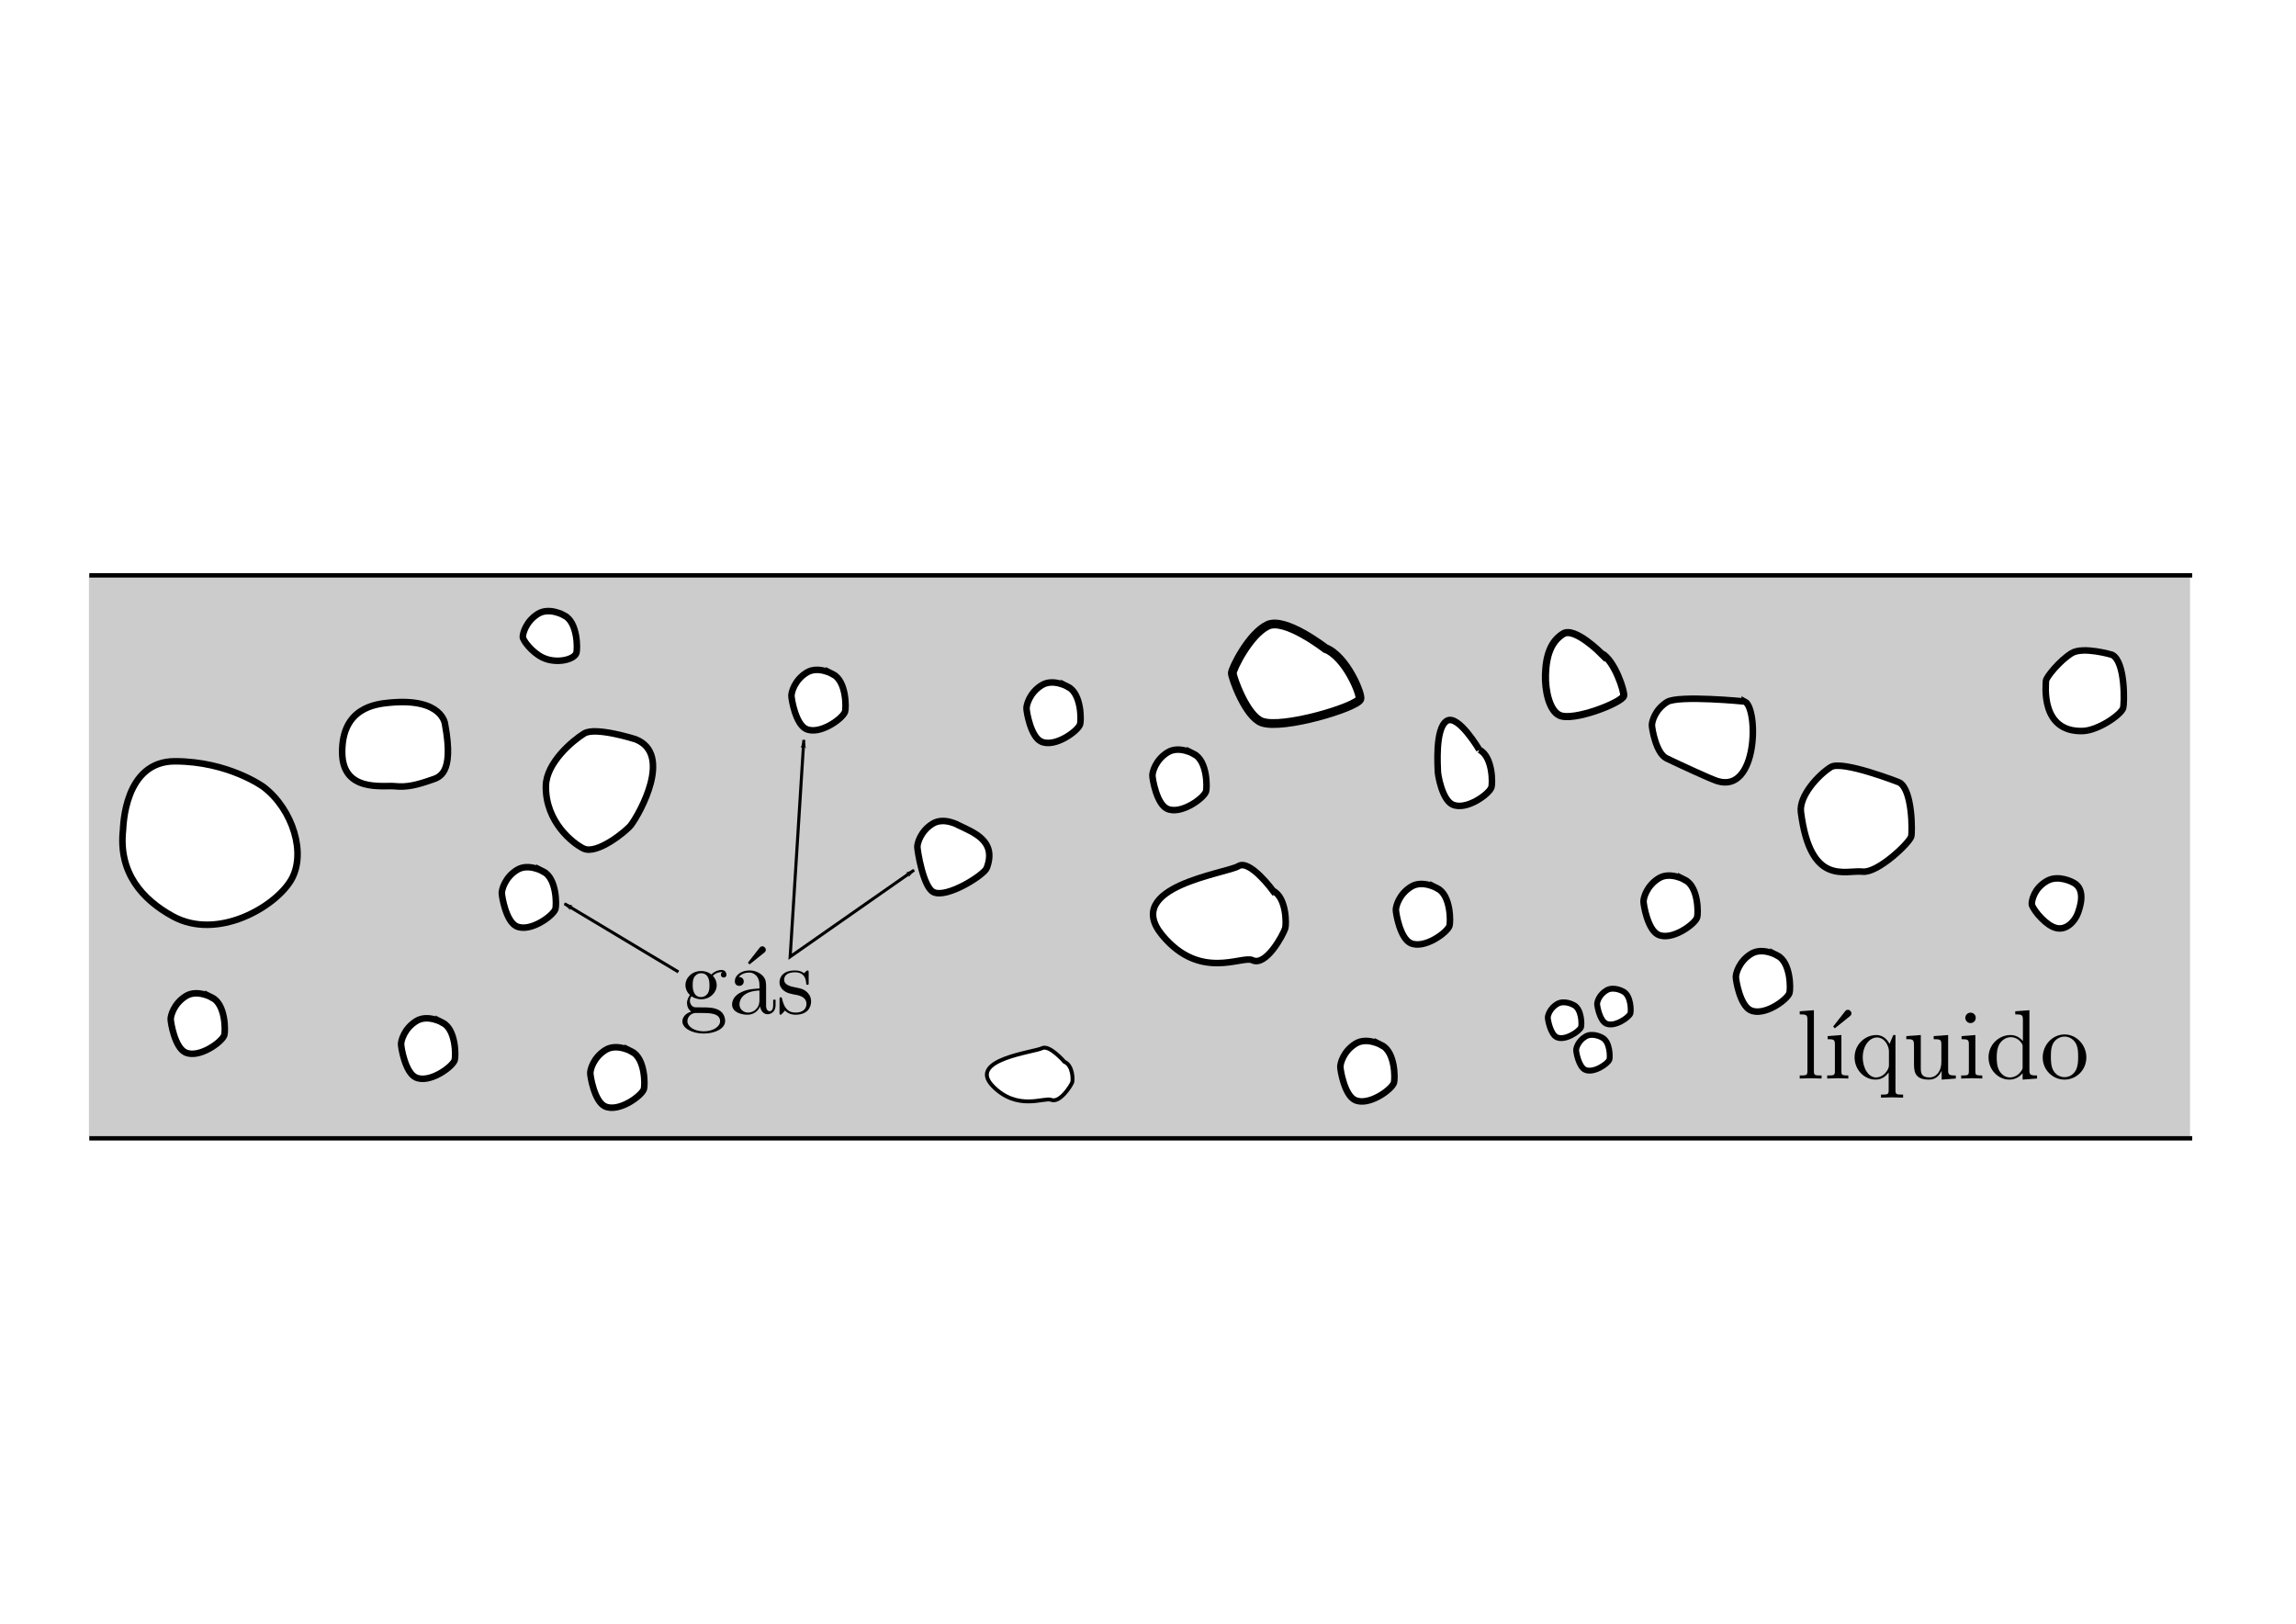 <?xml version="1.0" encoding="UTF-8" standalone="no"?>
<!-- Created with Inkscape (http://www.inkscape.org/) -->

<svg
   xmlns:dc="http://purl.org/dc/elements/1.1/"
   xmlns:cc="http://creativecommons.org/ns#"
   xmlns:rdf="http://www.w3.org/1999/02/22-rdf-syntax-ns#"
   xmlns:svg="http://www.w3.org/2000/svg"
   xmlns="http://www.w3.org/2000/svg"
   xmlns:sodipodi="http://sodipodi.sourceforge.net/DTD/sodipodi-0.dtd"
   xmlns:inkscape="http://www.inkscape.org/namespaces/inkscape"
   width="1052.362"
   height="744.094"
   id="svg5515"
   version="1.1"
   inkscape:version="0.48.3.1 r9886"
   sodipodi:docname="h_bubbly.svg">
  <defs
     id="defs5517">
    <marker
       inkscape:stockid="Arrow1Lstart"
       orient="auto"
       refY="0.0"
       refX="0.0"
       id="Arrow1Lstart"
       style="overflow:visible">
      <path
         id="path4655"
         d="M 0.0,0.0 L 5.0,-5.0 L -12.5,0.0 L 5.0,5.0 L 0.0,0.0 z "
         style="fill-rule:evenodd;stroke:#000000;stroke-width:1.0pt"
         transform="scale(0.8) translate(12.5,0)" />
    </marker>
    <marker
       inkscape:stockid="Arrow1Lend"
       orient="auto"
       refY="0.0"
       refX="0.0"
       id="Arrow1Lend"
       style="overflow:visible;">
      <path
         id="path4658"
         d="M 0.0,0.0 L 5.0,-5.0 L -12.5,0.0 L 5.0,5.0 L 0.0,0.0 z "
         style="fill-rule:evenodd;stroke:#000000;stroke-width:1.0pt;"
         transform="scale(0.8) rotate(180) translate(12.5,0)" />
    </marker>
  </defs>
  <sodipodi:namedview
     id="base"
     pagecolor="#ffffff"
     bordercolor="#666666"
     borderopacity="1.0"
     inkscape:pageopacity="0.0"
     inkscape:pageshadow="2"
     inkscape:zoom="0.36754211"
     inkscape:cx="385.63451"
     inkscape:cy="58.088566"
     inkscape:document-units="px"
     inkscape:current-layer="layer1"
     showgrid="false"
     inkscape:window-width="1032"
     inkscape:window-height="768"
     inkscape:window-x="384"
     inkscape:window-y="57"
     inkscape:window-maximized="0" />
  <g
     inkscape:label="Layer 1"
     inkscape:groupmode="layer"
     id="layer1"
     transform="translate(0,-308.268)">
    <path
       style="fill:#cccccc;stroke:none"
       d="m 40.768,700.472 0,-128.59 481.521,0 481.521,0 0,128.59 0,128.59 -481.521,0 -481.521,0 0,-128.59 z"
       id="path5594"
       inkscape:connector-curvature="0" />
    <path
       inkscape:connector-curvature="0"
       id="path2985"
       d="m 40.928,571.941 963.859,0"
       style="fill:none;stroke:#000000;stroke-width:2;stroke-linecap:butt;stroke-linejoin:miter;stroke-miterlimit:4;stroke-opacity:1;stroke-dasharray:none" />
    <path
       inkscape:connector-curvature="0"
       id="path2985-5"
       d="m 40.928,829.926 963.859,0"
       style="fill:none;stroke:#000000;stroke-width:2;stroke-linecap:butt;stroke-linejoin:miter;stroke-miterlimit:4;stroke-opacity:1;stroke-dasharray:none" />
    <g
       transform="matrix(0.852,0,0,0.852,569.353,497.953)"
       id="g3219">
      <g
         style="font-style:normal;font-variant:normal;font-weight:normal;font-stretch:normal;letter-spacing:normal;word-spacing:normal;text-anchor:start;fill:none;stroke:#000000;stroke-linecap:butt;stroke-linejoin:miter;stroke-miterlimit:10.433;stroke-opacity:1;stroke-dasharray:none;stroke-dashoffset:0"
         id="content"
         transform="matrix(1.063,0,0,-1.063,-186.024,789.272)"
         xml:space="preserve"
         stroke-miterlimit="10.433"
         font-style="normal"
         font-variant="normal"
         font-weight="normal"
         font-stretch="normal"
         font-size-adjust="none"
         letter-spacing="normal"
         word-spacing="normal"><path
           style="fill:#000000;stroke-width:0"
           inkscape:connector-curvature="0"
           d="m 464.33,440.78 -7.17,-0.55 v -1.55 c 3.48,0 3.89,-0.34 3.89,-2.79 v -25.91 c 0,-2.23 -0.55,-2.23 -3.89,-2.23 v -1.55 c 1.64,0.05 4.28,0.16 5.53,0.16 1.25,0 3.69,-0.11 5.53,-0.16 v 1.55 c -3.34,0 -3.89,0 -3.89,2.23 z"
           id="path3222" /><path
           style="fill:#000000;stroke-width:0"
           inkscape:connector-curvature="0"
           d="m 482.48,437.68 0.04,0.04 0.05,0.03 0.08,0.07 0.07,0.08 0.08,0.08 0.07,0.08 0.04,0.05 0.03,0.04 0.04,0.05 0.03,0.04 0.03,0.05 0.03,0.05 0.03,0.05 0.03,0.05 0.02,0.05 0.03,0.05 0.02,0.05 0.02,0.05 0.02,0.05 0.02,0.06 0.01,0.05 0.02,0.05 0.01,0.06 0.01,0.05 0.01,0.06 0,0.05 0.01,0.06 0,0.05 c 0,0.89 -0.89,1.8 -1.8,1.8 -0.75,0 -1.3,-0.55 -1.5,-0.86 l -5.97,-7.61 0.85,-0.9 z"
           id="path3224" /><path
           style="fill:#000000;stroke-width:0"
           inkscape:connector-curvature="0"
           d="m 478.25,428.21 -6.97,-0.54 v -1.55 c 3.23,0 3.68,-0.3 3.68,-2.73 v -13.41 c 0,-2.23 -0.54,-2.23 -3.89,-2.23 v -1.55 c 1.6,0.05 4.29,0.16 5.49,0.16 1.75,0 3.48,-0.11 5.19,-0.16 v 1.55 c -3.3,0 -3.5,0.25 -3.5,2.18 z"
           id="path3226" /><path
           style="fill:#000000;stroke-width:0"
           inkscape:connector-curvature="0"
           d="m 502.17,409.25 v -8.93 c 0,-2.25 -0.55,-2.25 -3.89,-2.25 v -1.54 c 1.68,0.06 4.28,0.15 5.58,0.15 1.34,0 3.89,-0.09 5.62,-0.15 v 1.54 c -3.33,0 -3.87,0 -3.87,2.25 v 27.89 h -1.1 l -1.9,-4.53 c -0.65,1.39 -2.69,4.53 -6.68,4.53 -5.78,0 -11.01,-4.82 -11.01,-11.29 0,-6.24 4.84,-11.27 10.62,-11.27 l 0.19,1.1 c -3.62,0 -6.67,4.43 -6.67,10.17 0,5.92 3.48,10.06 7.17,10.06 3.98,0 6.08,-4.34 6.08,-6.98 h 0 v -7.02 c 0,-1.59 -0.89,-3 -1.99,-4.19 -0.65,-0.7 -2.25,-2.04 -4.59,-2.04 l -0.19,-1.1 c 3.49,0 5.53,2.14 6.63,3.6 z"
           id="path3228" /><path
           style="fill:#000000;stroke-width:0"
           inkscape:connector-curvature="0"
           d="m 528.99,410.14 v -4.49 l 7.17,0.55 v 1.55 c -3.48,0 -3.89,0.34 -3.89,2.78 v 17.68 l -7.32,-0.54 v -1.55 c 3.5,0 3.89,-0.34 3.89,-2.78 v -8.88 c 0,-4.32 -2.39,-7.71 -6.04,-7.71 -4.17,0 -4.37,2.34 -4.37,4.93 v 16.53 l -7.33,-0.54 v -1.55 c 3.89,0 3.89,-0.14 3.89,-4.58 v -7.47 c 0,-3.89 0,-8.42 7.56,-8.42 2.8,0 4.99,1.39 6.44,4.49 z"
           id="path3230" /><path
           style="fill:#000000;stroke-width:0"
           inkscape:connector-curvature="0"
           d="m 546.04,428.21 -6.97,-0.54 v -1.55 c 3.23,0 3.69,-0.3 3.69,-2.73 v -13.41 c 0,-2.23 -0.55,-2.23 -3.89,-2.23 v -1.55 c 1.59,0.05 4.28,0.16 5.48,0.16 1.75,0 3.49,-0.11 5.19,-0.16 v 1.55 c -3.3,0 -3.5,0.25 -3.5,2.18 z"
           id="path3232" /><path
           style="fill:#000000;stroke-width:0"
           inkscape:connector-curvature="0"
           d="m 546.24,436.89 0,0.14 -0.01,0.15 -0.02,0.14 -0.02,0.14 -0.04,0.13 -0.03,0.13 -0.05,0.13 -0.05,0.12 -0.05,0.12 -0.06,0.12 -0.07,0.11 -0.07,0.1 -0.07,0.1 -0.08,0.1 -0.09,0.1 -0.09,0.08 -0.09,0.09 -0.1,0.08 -0.1,0.07 -0.1,0.07 -0.11,0.07 -0.11,0.06 -0.11,0.05 -0.12,0.05 -0.12,0.04 -0.12,0.04 -0.12,0.03 -0.13,0.03 -0.12,0.02 -0.13,0.01 -0.13,0.01 -0.13,0.01 c -1.55,0 -2.64,-1.35 -2.64,-2.64 0,-1.35 1.09,-2.64 2.64,-2.64 1.39,0 2.64,1.04 2.64,2.64 z"
           id="path3234" /><path
           style="fill:#000000;stroke-width:0"
           inkscape:connector-curvature="0"
           d="m 569.96,408.93 v -3.28 l 7.31,0.55 v 1.55 c -3.48,0 -3.87,0.34 -3.87,2.78 v 30.25 l -7.17,-0.55 v -1.55 c 3.48,0 3.87,-0.34 3.87,-2.79 v -10.75 c -1.44,1.78 -3.58,3.07 -6.28,3.07 l 0.2,-1.09 c 1.75,0 3.85,-0.75 5.39,-2.98 0.55,-0.85 0.55,-0.96 0.55,-1.85 h 0 v -10.22 c 0,-0.89 0,-1 -0.55,-1.84 -1.5,-2.39 -3.75,-3.48 -5.89,-3.48 -2.23,0 -4.03,1.29 -5.22,3.18 -1.29,2.05 -1.45,4.89 -1.45,6.93 0,1.84 0.1,4.84 1.55,7.07 1.05,1.55 2.94,3.19 5.62,3.19 l -0.2,1.09 c -5.87,0 -11.11,-4.87 -11.11,-11.29 0,-6.33 4.89,-11.27 10.56,-11.27 3.19,0 5.44,1.69 6.69,3.28 z"
           id="path3236" /><path
           style="fill:#000000;stroke-width:0"
           inkscape:connector-curvature="0"
           d="m 602.21,416.86 -0.01,0.59 -0.05,0.59 -0.07,0.58 -0.09,0.57 -0.13,0.56 -0.15,0.55 -0.17,0.54 -0.2,0.53 -0.22,0.51 -0.25,0.5 -0.27,0.49 -0.28,0.47 -0.31,0.46 -0.33,0.44 -0.35,0.43 -0.37,0.4 -0.38,0.39 -0.4,0.37 -0.42,0.35 -0.43,0.32 -0.45,0.31 -0.46,0.28 -0.47,0.26 -0.49,0.24 -0.5,0.21 -0.51,0.18 -0.52,0.16 -0.53,0.13 -0.54,0.11 -0.55,0.07 -0.55,0.05 -0.56,0.01 -0.05,-1.09 c 2.19,0 4.33,-1.1 5.62,-3.24 1.3,-2.14 1.3,-5.03 1.3,-6.92 0,-1.8 0,-4.48 -1.09,-6.67 -1.1,-2.25 -3.28,-3.69 -5.78,-3.69 h 0 c -2.15,0 -4.33,1.05 -5.68,3.33 -1.25,2.2 -1.25,5.23 -1.25,7.03 0,1.94 0,4.63 1.19,6.83 1.36,2.28 3.69,3.33 5.69,3.33 l 0.05,1.09 c -6.22,0 -11.07,-5.42 -11.07,-11.65 0,-6.43 5.19,-11.21 11.02,-11.21 6.03,0 11.06,4.88 11.06,11.21 z"
           id="path3238" /></g>    </g>
    <path
       style="fill:#ffffff;fill-opacity:1;stroke:#000000;stroke-width:3;stroke-linecap:butt;stroke-linejoin:miter;stroke-miterlimit:4;stroke-opacity:1;stroke-dasharray:none"
       d="m 97.246,765.465 c 6.253,3.127 6.104,15.528 5.557,17.184 -1.052,3.185 -11.713,10.86 -17.902,7.876 -4.73,-2.281 -6.663,-13.591 -6.663,-15.245 0,-1.608 1.475,-7.158 6.987,-10.555 5.219,-3.217 12.022,0.741 12.022,0.741 z"
       id="path6213"
       inkscape:connector-curvature="0"
       sodipodi:nodetypes="cssssc" />
    <path
       style="fill:#ffffff;fill-opacity:1;stroke:#000000;stroke-width:3;stroke-linecap:butt;stroke-linejoin:miter;stroke-miterlimit:4;stroke-opacity:1;stroke-dasharray:none"
       d="m 203.979,640.149 c 4.329,23.327 -2.905,24.358 -6.467,25.601 -6.205,2.165 -10.992,3.405 -16.46,2.825 -5.222,-0.554 -24.115,3.058 -24.219,-15.486 -0.115,-20.601 15.451,-22.22 21.897,-22.82 24.218,-2.255 25.249,9.879 25.249,9.879 z"
       id="path6213-1"
       inkscape:connector-curvature="0"
       sodipodi:nodetypes="cssssc" />
    <path
       style="fill:#ffffff;fill-opacity:1;stroke:#000000;stroke-width:3;stroke-linecap:butt;stroke-linejoin:miter;stroke-miterlimit:4;stroke-opacity:1;stroke-dasharray:none"
       d="m 258.633,590.307 c 6.253,3.127 6.104,15.528 5.557,17.184 -1.052,3.185 -9.308,5.088 -15.498,2.104 -4.73,-2.281 -9.068,-7.819 -9.068,-9.474 0,-1.608 1.475,-7.158 6.987,-10.555 5.219,-3.217 12.022,0.741 12.022,0.741 z"
       id="path6213-6"
       inkscape:connector-curvature="0"
       sodipodi:nodetypes="cssssc" />
    <path
       style="fill:#ffffff;fill-opacity:1;stroke:#000000;stroke-width:3;stroke-linecap:butt;stroke-linejoin:miter;stroke-miterlimit:4;stroke-opacity:1;stroke-dasharray:none"
       d="m 291.339,647.061 c 17.075,6.734 2.016,33.805 -2.139,39.309 -2.021,2.677 -15.561,13.746 -21.75,10.761 -4.73,-2.281 -17.523,-12.149 -17.245,-28.713 0.177,-10.507 12.057,-20.625 17.568,-24.022 5.219,-3.217 23.565,2.665 23.565,2.665 z"
       id="path6213-7"
       inkscape:connector-curvature="0"
       sodipodi:nodetypes="cssssc" />
    <path
       style="fill:#ffffff;fill-opacity:1;stroke:#000000;stroke-width:3;stroke-linecap:butt;stroke-linejoin:miter;stroke-miterlimit:4;stroke-opacity:1;stroke-dasharray:none"
       d="m 249.014,707.663 c 6.253,3.127 6.104,15.528 5.557,17.184 -1.052,3.185 -11.713,10.86 -17.902,7.876 -4.73,-2.281 -6.663,-13.591 -6.663,-15.245 0,-1.608 1.475,-7.158 6.987,-10.555 5.219,-3.217 12.022,0.741 12.022,0.741 z"
       id="path6213-2"
       inkscape:connector-curvature="0"
       sodipodi:nodetypes="cssssc" />
    <path
       style="fill:#ffffff;fill-opacity:1;stroke:#000000;stroke-width:3;stroke-linecap:butt;stroke-linejoin:miter;stroke-miterlimit:4;stroke-opacity:1;stroke-dasharray:none"
       d="m 120.842,668.948 c 13.468,10.341 19.688,30.676 12.531,42.675 -7.433,12.461 -33.822,27.761 -54.216,16.533 -13.999,-7.707 -24.919,-20.023 -22.776,-39.534 0.176,-1.598 0.513,-31.517 23.821,-31.477 24.699,0.042 40.64,11.803 40.64,11.803 z"
       id="path6213-64"
       inkscape:connector-curvature="0"
       sodipodi:nodetypes="cssssc" />
    <path
       style="fill:#ffffff;fill-opacity:1;stroke:#000000;stroke-width:3;stroke-linecap:butt;stroke-linejoin:miter;stroke-miterlimit:4;stroke-opacity:1;stroke-dasharray:none"
       d="m 202.841,776.923 c 6.253,3.127 6.104,15.528 5.557,17.184 -1.052,3.185 -11.713,10.86 -17.902,7.876 -4.73,-2.281 -6.663,-13.591 -6.663,-15.245 0,-1.608 1.475,-7.158 6.987,-10.555 5.219,-3.217 12.022,0.741 12.022,0.741 z"
       id="path6213-19"
       inkscape:connector-curvature="0"
       sodipodi:nodetypes="cssssc" />
    <path
       style="fill:#ffffff;fill-opacity:1;stroke:#000000;stroke-width:3;stroke-linecap:butt;stroke-linejoin:miter;stroke-miterlimit:4;stroke-opacity:1;stroke-dasharray:none"
       d="m 439.478,686.501 c 6.253,3.127 17.647,6.87 12.771,19.589 -1.201,3.132 -18.206,13.986 -24.396,11.002 -4.73,-2.281 -7.385,-19.122 -7.385,-20.777 0,-1.608 1.475,-7.158 6.987,-10.555 5.219,-3.217 12.022,0.741 12.022,0.741 z"
       id="path6213-28"
       inkscape:connector-curvature="0"
       sodipodi:nodetypes="cssssc" />
    <path
       style="fill:#ffffff;fill-opacity:1;stroke:#000000;stroke-width:3;stroke-linecap:butt;stroke-linejoin:miter;stroke-miterlimit:4;stroke-opacity:1;stroke-dasharray:none"
       d="m 489.499,623.013 c 6.253,3.127 6.104,15.528 5.557,17.184 -1.052,3.185 -11.713,10.86 -17.902,7.876 -4.73,-2.281 -6.663,-13.591 -6.663,-15.245 0,-1.608 1.475,-7.158 6.987,-10.555 5.219,-3.217 12.022,0.741 12.022,0.741 z"
       id="path6213-70"
       inkscape:connector-curvature="0"
       sodipodi:nodetypes="cssssc" />
    <path
       style="fill:#ffffff;fill-opacity:1;stroke:#000000;stroke-width:3;stroke-linecap:butt;stroke-linejoin:miter;stroke-miterlimit:4;stroke-opacity:1;stroke-dasharray:none"
       d="m 547.215,653.795 c 6.253,3.127 6.104,15.528 5.557,17.184 -1.052,3.185 -11.713,10.86 -17.902,7.876 -4.73,-2.281 -6.663,-13.591 -6.663,-15.245 0,-1.608 1.475,-7.158 6.987,-10.555 5.219,-3.217 12.022,0.741 12.022,0.741 z"
       id="path6213-0"
       inkscape:connector-curvature="0"
       sodipodi:nodetypes="cssssc" />
    <path
       style="fill:#ffffff;fill-opacity:1;stroke:#000000;stroke-width:3;stroke-linecap:butt;stroke-linejoin:miter;stroke-miterlimit:4;stroke-opacity:1;stroke-dasharray:none"
       d="m 633.346,787.295 c 6.253,3.127 6.104,15.528 5.557,17.184 -1.052,3.185 -11.713,10.86 -17.902,7.876 -4.73,-2.281 -6.663,-13.591 -6.663,-15.245 0,-1.608 1.475,-7.158 6.987,-10.555 5.219,-3.217 12.022,0.741 12.022,0.741 z"
       id="path6213-3"
       inkscape:connector-curvature="0"
       sodipodi:nodetypes="cssssc" />
    <path
       style="fill:#ffffff;fill-opacity:1;stroke:#000000;stroke-width:3;stroke-linecap:butt;stroke-linejoin:miter;stroke-miterlimit:4;stroke-opacity:1;stroke-dasharray:none"
       d="m 583.512,716.503 c 6.253,3.127 6.104,15.528 5.557,17.184 -1.052,3.185 -8.827,17.594 -15.017,14.609 -4.73,-2.281 -23.832,9.606 -41.293,-11.398 -18.615,-22.392 29.372,-28.321 34.883,-31.718 5.219,-3.217 15.87,11.322 15.87,11.322 z"
       id="path6213-18"
       inkscape:connector-curvature="0"
       sodipodi:nodetypes="cssssc" />
    <path
       style="fill:#ffffff;fill-opacity:1;stroke:#000000;stroke-width:3;stroke-linecap:butt;stroke-linejoin:miter;stroke-miterlimit:4;stroke-opacity:1;stroke-dasharray:none"
       d="m 658.8,715.359 c 6.253,3.127 6.104,15.528 5.557,17.184 -1.052,3.185 -11.713,10.86 -17.902,7.876 -4.73,-2.281 -6.663,-13.591 -6.663,-15.245 0,-1.608 1.475,-7.158 6.987,-10.555 5.219,-3.217 12.022,0.741 12.022,0.741 z"
       id="path6213-8"
       inkscape:connector-curvature="0"
       sodipodi:nodetypes="cssssc" />
    <path
       style="fill:#ffffff;fill-opacity:1;stroke:#000000;stroke-width:3;stroke-linecap:butt;stroke-linejoin:miter;stroke-miterlimit:4;stroke-opacity:1;stroke-dasharray:none"
       d="m 678.039,651.871 c 6.253,3.127 6.104,15.528 5.557,17.184 -1.052,3.185 -11.713,10.86 -17.902,7.876 -4.73,-2.281 -6.663,-13.591 -6.663,-15.245 0,-1.608 -1.41,-19.663 4.101,-23.06 5.219,-3.217 14.908,13.246 14.908,13.246 z"
       id="path6213-65"
       inkscape:connector-curvature="0"
       sodipodi:nodetypes="cssssc" />
    <path
       style="fill:#ffffff;fill-opacity:1;stroke:#000000;stroke-width:3.3;stroke-linecap:butt;stroke-linejoin:miter;stroke-miterlimit:4;stroke-opacity:1;stroke-dasharray:none"
       d="m 733.831,607.622 c 6.253,3.127 10.914,17.933 10.367,19.589 -1.052,3.185 -23.256,11.822 -29.446,8.838 -4.73,-2.281 -6.608,-11.521 -6.392,-18.612 0.278,-9.111 2.647,-15.335 8.158,-18.731 5.219,-3.217 17.313,8.917 17.313,8.917 z"
       id="path6213-5"
       inkscape:connector-curvature="0"
       sodipodi:nodetypes="csssscc" />
    <path
       style="fill:#ffffff;fill-opacity:1;stroke:#000000;stroke-width:3;stroke-linecap:butt;stroke-linejoin:miter;stroke-miterlimit:4;stroke-opacity:1;stroke-dasharray:none"
       d="m 799.724,629.746 c 6.253,3.127 6.104,42.462 -12.72,36.423 -3.194,-1.025 -17.004,-7.417 -23.193,-10.401 -4.73,-2.281 -6.663,-13.591 -6.663,-15.245 0,-1.608 1.475,-7.158 6.987,-10.555 5.219,-3.217 35.59,-0.221 35.59,-0.221 z"
       id="path6213-12"
       inkscape:connector-curvature="0"
       sodipodi:nodetypes="cssssc" />
    <path
       style="fill:#ffffff;fill-opacity:1;stroke:#000000;stroke-width:3;stroke-linecap:butt;stroke-linejoin:miter;stroke-miterlimit:4;stroke-opacity:1;stroke-dasharray:none"
       d="m 772.309,711.511 c 6.253,3.127 6.104,15.528 5.557,17.184 -1.052,3.185 -11.713,10.86 -17.902,7.876 -4.73,-2.281 -6.663,-13.591 -6.663,-15.245 0,-1.608 1.475,-7.158 6.987,-10.555 5.219,-3.217 12.022,0.741 12.022,0.741 z"
       id="path6213-55"
       inkscape:connector-curvature="0"
       sodipodi:nodetypes="cssssc" />
    <path
       style="fill:#ffffff;fill-opacity:1;stroke:#000000;stroke-width:3;stroke-linecap:butt;stroke-linejoin:miter;stroke-miterlimit:4;stroke-opacity:1;stroke-dasharray:none"
       d="m 814.634,746.141 c 6.253,3.127 6.104,15.528 5.557,17.184 -1.052,3.185 -11.713,10.86 -17.902,7.876 -4.73,-2.281 -6.663,-13.591 -6.663,-15.245 0,-1.608 1.475,-7.158 6.987,-10.555 5.219,-3.217 12.022,0.741 12.022,0.741 z"
       id="path6213-11"
       inkscape:connector-curvature="0"
       sodipodi:nodetypes="cssssc" />
    <path
       style="fill:#ffffff;fill-opacity:1;stroke:#000000;stroke-width:3;stroke-linecap:butt;stroke-linejoin:miter;stroke-miterlimit:4;stroke-opacity:1;stroke-dasharray:none"
       d="m 870.427,666.781 c 6.253,3.127 6.104,23.223 5.557,24.88 -1.052,3.185 -15.398,16.771 -22.231,16.052 -8.041,-0.846 -23.902,6.882 -28.307,-27.27 -0.959,-7.437 8.209,-17.259 13.72,-20.655 5.219,-3.217 31.261,6.993 31.261,6.993 z"
       id="path6213-189"
       inkscape:connector-curvature="0"
       sodipodi:nodetypes="cssssc" />
    <path
       style="fill:#ffffff;fill-opacity:1;stroke:#000000;stroke-width:3;stroke-linecap:butt;stroke-linejoin:miter;stroke-miterlimit:4;stroke-opacity:1;stroke-dasharray:none"
       d="m 950.268,712.714 c 6.253,3.127 2.737,12.161 2.19,13.817 -1.052,3.185 -5.461,9.417 -11.65,6.433 -4.73,-2.281 -9.549,-8.781 -9.549,-10.436 0,-1.608 0.994,-7.158 6.987,-10.555 5.334,-3.023 12.022,0.741 12.022,0.741 z"
       id="path6213-08"
       inkscape:connector-curvature="0"
       sodipodi:nodetypes="cssssc" />
    <path
       style="fill:#ffffff;fill-opacity:1;stroke:#000000;stroke-width:3;stroke-linecap:butt;stroke-linejoin:miter;stroke-miterlimit:4;stroke-opacity:1;stroke-dasharray:none"
       d="m 968.064,608.343 c 6.253,3.127 5.623,22.742 5.076,24.399 -1.052,3.185 -11.517,10.262 -18.383,10.521 -19.721,0.744 -17.004,-21.287 -17.004,-22.941 0,-1.608 6.285,-9.323 11.796,-12.719 5.219,-3.217 18.515,0.741 18.515,0.741 z"
       id="path6213-706"
       inkscape:connector-curvature="0"
       sodipodi:nodetypes="cssssc" />
    <path
       style="fill:#ffffff;fill-opacity:1;stroke:#000000;stroke-width:3;stroke-linecap:butt;stroke-linejoin:miter;stroke-miterlimit:4;stroke-opacity:1;stroke-dasharray:none"
       d="m 381.761,617.241 c 6.253,3.127 6.104,15.528 5.557,17.184 -1.052,3.185 -11.713,10.86 -17.902,7.876 -4.73,-2.281 -6.663,-13.591 -6.663,-15.245 0,-1.608 1.475,-7.158 6.987,-10.555 5.219,-3.217 12.022,0.741 12.022,0.741 z"
       id="path6213-69"
       inkscape:connector-curvature="0"
       sodipodi:nodetypes="cssssc" />
    <g
       transform="matrix(0.835,0,0,0.835,62.541,474.297)"
       id="g3103">
      <g
         style="font-style:normal;font-variant:normal;font-weight:normal;font-stretch:normal;letter-spacing:normal;word-spacing:normal;text-anchor:start;fill:none;stroke:#000000;stroke-linecap:butt;stroke-linejoin:miter;stroke-miterlimit:10.433;stroke-opacity:1;stroke-dasharray:none;stroke-dashoffset:0"
         id="g3105"
         transform="matrix(1.063,0,0,-1.063,-186.024,789.272)"
         xml:space="preserve"
         stroke-miterlimit="10.433"
         font-style="normal"
         font-variant="normal"
         font-weight="normal"
         font-stretch="normal"
         font-size-adjust="none"
         letter-spacing="normal"
         word-spacing="normal"><path
           style="fill:#000000;stroke-width:0"
           inkscape:connector-curvature="0"
           d="m 460.8,412.82 0,0.03 0,0.02 0,0.03 0,0.04 0,0.04 0.01,0.05 0,0.05 0,0.06 0.01,0.05 0.01,0.07 0.01,0.06 0.01,0.07 0.01,0.07 0.01,0.08 0.02,0.08 0.02,0.08 0.02,0.08 0.02,0.08 0.03,0.09 0.03,0.09 0.03,0.09 0.04,0.09 0.03,0.09 0.05,0.1 0.04,0.09 0.05,0.1 0.06,0.09 0.06,0.1 0.06,0.09 0.07,0.1 0.07,0.09 0.07,0.1 c 1.96,-1.39 3.99,-1.55 4.94,-1.55 v 1.14 c -4.34,0 -4.34,4.99 -4.34,6.14 0,1.35 0.06,2.94 0.8,4.17 0.4,0.61 1.54,2 3.54,2 4.33,0 4.33,-4.98 4.33,-6.12 0,-1.34 -0.05,-2.94 -0.8,-4.19 -0.39,-0.59 -1.54,-2 -3.53,-2 h 0 v -1.14 c 4.63,0 8.06,3.44 8.06,7.28 0,1.85 -0.79,3.69 -2.03,4.83 1.78,1.69 3.58,1.94 4.49,1.94 0.09,0 0.34,0 0.5,-0.05 -0.56,-0.2 -0.8,-0.75 -0.8,-1.34 0,-0.85 0.64,-1.44 1.44,-1.44 0.5,0 1.44,0.34 1.44,1.48 0,0.85 -0.6,2.44 -2.54,2.44 -1,0 -3.18,-0.3 -5.28,-2.33 -2.09,1.64 -4.18,1.78 -5.28,1.78 -4.64,0 -8.08,-3.43 -8.08,-7.26 0,-2.19 1.1,-4.09 2.35,-5.14 -0.64,-0.74 -1.55,-2.39 -1.55,-4.13 0,-1.54 0.66,-3.43 2.2,-4.43 -3,-0.85 -4.59,-2.99 -4.59,-4.99 0,-3.58 4.94,-6.33 11.02,-6.33 l 0.04,1.14 c -5.03,0 -8.47,2.55 -8.47,5.19 0,2.3 1.89,4.14 4.1,4.28 h 2.94 c 4.28,0 9.85,0 9.85,-4.28 0,-2.69 -3.53,-5.19 -8.42,-5.19 h 0 l -0.04,-1.14 c 5.87,0 11.06,2.55 11.06,6.43 0,1.75 -0.7,4.29 -3.24,5.68 -2.64,1.39 -5.53,1.39 -8.57,1.39 -1.25,0 -3.39,0 -3.74,0.05 -1.59,0.2 -2.64,1.75 -2.64,3.34 z"
           id="path3107" /><path
           style="fill:#000000;stroke-width:0"
           inkscape:connector-curvature="0"
           d="m 499.16,437.68 0.04,0.04 0.05,0.03 0.08,0.07 0.07,0.08 0.08,0.08 0.07,0.08 0.04,0.05 0.03,0.04 0.04,0.05 0.03,0.04 0.03,0.05 0.03,0.05 0.03,0.05 0.03,0.05 0.02,0.05 0.03,0.05 0.02,0.05 0.02,0.05 0.02,0.05 0.02,0.06 0.01,0.05 0.02,0.05 0.01,0.06 0.01,0.05 0.01,0.06 0,0.05 0.01,0.06 0,0.05 c 0,0.89 -0.89,1.8 -1.8,1.8 -0.75,0 -1.3,-0.55 -1.5,-0.86 l -5.97,-7.61 0.85,-0.9 z"
           id="path3109" /><path
           style="fill:#000000;stroke-width:0"
           inkscape:connector-curvature="0"
           d="m 497.07,409.98 0.02,-0.19 0.03,-0.18 0.03,-0.19 0.05,-0.18 0.04,-0.19 0.06,-0.18 0.06,-0.18 0.07,-0.18 0.08,-0.18 0.08,-0.17 0.08,-0.18 0.1,-0.16 0.1,-0.16 0.11,-0.16 0.11,-0.16 0.12,-0.14 0.12,-0.14 0.14,-0.14 0.14,-0.13 0.14,-0.12 0.15,-0.12 0.16,-0.1 0.16,-0.1 0.17,-0.09 0.17,-0.08 0.18,-0.07 0.19,-0.06 0.2,-0.05 0.19,-0.04 0.21,-0.03 0.21,-0.02 0.22,-0.01 c 1.03,0 4.08,0.71 4.08,4.74 v 2.78 h -1.25 v -2.78 c 0,-2.89 -1.24,-3.19 -1.8,-3.19 -1.64,0 -1.85,2.23 -1.85,2.48 v 9.97 c 0,2.1 0,4.03 -1.78,5.88 -1.95,1.93 -4.43,2.73 -6.82,2.73 -4.1,0 -7.54,-2.33 -7.54,-5.62 0,-1.49 1,-2.35 2.3,-2.35 1.39,0 2.3,1 2.3,2.3 0,0.59 -0.25,2.23 -2.55,2.3 1.34,1.73 3.78,2.28 5.38,2.28 2.45,0 5.28,-1.94 5.28,-6.38 v -1.84 -1.05 -4.98 c 0,-4.74 -3.58,-6.42 -5.83,-6.42 -2.44,0 -4.49,1.75 -4.49,4.23 0,2.73 2.1,6.88 10.32,7.17 h 0 v 1.05 c -2.53,-0.14 -6.02,-0.3 -9.16,-1.8 -3.73,-1.69 -4.98,-4.28 -4.98,-6.47 0,-4.03 4.82,-5.28 7.97,-5.28 3.29,0 5.57,1.99 6.53,4.33 z"
           id="path3111" /><path
           style="fill:#000000;stroke-width:0"
           inkscape:connector-curvature="0"
           d="m 515.79,415.87 0.11,-0.02 0.13,-0.02 0.14,-0.03 0.16,-0.04 0.16,-0.04 0.18,-0.04 0.19,-0.05 0.2,-0.06 0.21,-0.06 0.21,-0.07 0.21,-0.08 0.22,-0.08 0.22,-0.1 0.22,-0.1 0.22,-0.11 0.22,-0.12 0.22,-0.14 0.21,-0.14 0.21,-0.15 0.19,-0.16 0.19,-0.18 0.18,-0.19 0.17,-0.2 0.16,-0.21 0.14,-0.22 0.07,-0.12 0.06,-0.12 0.06,-0.13 0.05,-0.12 0.05,-0.14 0.05,-0.13 0.04,-0.14 0.03,-0.14 0.04,-0.15 0.02,-0.15 0.02,-0.16 0.02,-0.15 0,-0.17 0.01,-0.16 c 0,-2.53 -1.75,-4.53 -5.63,-4.53 -4.19,0 -5.98,2.84 -6.94,7.07 -0.14,0.64 -0.18,0.85 -0.68,0.85 -0.66,0 -0.66,-0.35 -0.66,-1.25 v -6.58 c 0,-0.84 0,-1.19 0.55,-1.19 0.25,0 0.29,0.05 1.25,1 0.09,0.1 0.09,0.19 1,1.14 2.18,-2.09 4.43,-2.14 5.48,-2.14 5.72,0 8.02,3.35 8.02,6.92 0,2.64 -1.5,4.14 -2.1,4.74 -1.64,1.59 -3.59,2 -5.68,2.39 -2.79,0.55 -6.13,1.2 -6.13,4.09 0,1.74 1.3,3.78 5.58,3.78 5.48,0 5.73,-4.48 5.83,-6.03 0.06,-0.45 0.5,-0.45 0.61,-0.45 0.64,0 0.64,0.25 0.64,1.2 v 5.03 c 0,0.85 0,1.19 -0.55,1.19 -0.25,0 -0.34,0 -1,-0.59 -0.14,-0.21 -0.64,-0.64 -0.84,-0.8 -1.89,1.39 -3.94,1.39 -4.69,1.39 -6.08,0 -7.97,-3.33 -7.97,-6.12 0,-1.74 0.8,-3.14 2.14,-4.24 1.59,-1.29 3,-1.59 6.58,-2.28 z"
           id="path3113" /></g>    </g>
    <path
       style="fill:none;stroke:#000000;stroke-width:1.4;stroke-linecap:butt;stroke-linejoin:miter;stroke-miterlimit:4;stroke-opacity:1;stroke-dasharray:none;marker-start:url(#Arrow1Lstart);marker-end:url(#Arrow1Lend)"
       d="m 368.423,339.118 -6.253,99.32 56.754,-39.68"
       id="path6373"
       inkscape:connector-curvature="0"
       transform="translate(0,308.268)"
       sodipodi:nodetypes="ccc" />
    <path
       style="fill:none;stroke:#000000;stroke-width:1.4;stroke-linecap:butt;stroke-linejoin:miter;stroke-miterlimit:4;stroke-opacity:1;stroke-dasharray:none;marker-end:url(#Arrow1Lend)"
       d="M 310.947,445.412 258.762,414.149"
       id="path6377"
       inkscape:connector-curvature="0"
       transform="translate(0,308.268)"
       sodipodi:nodetypes="cc" />
    <path
       style="fill:#ffffff;fill-opacity:1;stroke:#000000;stroke-width:1.786;stroke-linecap:butt;stroke-linejoin:miter;stroke-miterlimit:4;stroke-opacity:1;stroke-dasharray:none"
       d="m 487.856,794.838 c 4.039,1.716 3.942,8.52 3.589,9.429 -0.68,1.747 -5.701,9.654 -9.699,8.016 -3.055,-1.252 -15.392,5.271 -26.67,-6.254 -12.023,-12.287 18.97,-15.54 22.53,-17.404 3.371,-1.765 10.25,6.213 10.25,6.213 z"
       id="path6213-18-7"
       inkscape:connector-curvature="0"
       sodipodi:nodetypes="cssssc" />
    <path
       style="fill:#ffffff;fill-opacity:1;stroke:#000000;stroke-width:4.036;stroke-linecap:butt;stroke-linejoin:miter;stroke-miterlimit:4;stroke-opacity:1;stroke-dasharray:none"
       d="m 607.463,605.434 c 9.55,3.705 16.669,21.252 15.833,23.214 -1.607,3.774 -35.52,14.01 -44.973,10.473 -7.225,-2.703 -13.497,-20.436 -13.497,-22.397 0,-1.905 7.777,-17.833 16.194,-21.858 7.971,-3.812 26.442,10.568 26.442,10.568 z"
       id="path6213-5-0"
       inkscape:connector-curvature="0"
       sodipodi:nodetypes="csssscc" />
    <path
       style="fill:#ffffff;fill-opacity:1;stroke:#000000;stroke-width:3;stroke-linecap:butt;stroke-linejoin:miter;stroke-miterlimit:4;stroke-opacity:1;stroke-dasharray:none"
       d="m 289.566,790.183 c 6.253,3.127 6.104,15.528 5.557,17.184 -1.052,3.185 -11.713,10.86 -17.902,7.876 -4.73,-2.281 -6.663,-13.591 -6.663,-15.245 0,-1.608 1.475,-7.158 6.987,-10.555 5.219,-3.217 12.022,0.741 12.022,0.741 z"
       id="path6213-19-1"
       inkscape:connector-curvature="0"
       sodipodi:nodetypes="cssssc" />
    <path
       style="fill:#ffffff;fill-opacity:1;stroke:#000000;stroke-width:2.7;stroke-linecap:butt;stroke-linejoin:miter;stroke-miterlimit:4;stroke-opacity:1;stroke-dasharray:none"
       d="m 721.228,768.782 c 3.884,1.85 3.791,9.188 3.451,10.168 -0.654,1.884 -7.275,6.426 -11.119,4.66 -2.938,-1.35 -4.139,-8.042 -4.139,-9.021 0,-0.951 0.916,-4.236 4.339,-6.246 3.242,-1.903 7.467,0.438 7.467,0.438 z"
       id="path6213-70-4"
       inkscape:connector-curvature="0"
       sodipodi:nodetypes="cssssc" />
    <path
       style="fill:#ffffff;fill-opacity:1;stroke:#000000;stroke-width:2.7;stroke-linecap:butt;stroke-linejoin:miter;stroke-miterlimit:4;stroke-opacity:1;stroke-dasharray:none"
       d="m 734.215,783.692 c 3.884,1.85 3.791,9.188 3.451,10.168 -0.654,1.884 -7.275,6.426 -11.119,4.66 -2.938,-1.35 -4.139,-8.042 -4.139,-9.021 0,-0.951 0.916,-4.236 4.339,-6.246 3.242,-1.903 7.467,0.438 7.467,0.438 z"
       id="path6213-70-4-7"
       inkscape:connector-curvature="0"
       sodipodi:nodetypes="cssssc" />
    <path
       style="fill:#ffffff;fill-opacity:1;stroke:#000000;stroke-width:2.7;stroke-linecap:butt;stroke-linejoin:miter;stroke-miterlimit:4;stroke-opacity:1;stroke-dasharray:none"
       d="m 743.834,762.529 c 3.884,1.85 3.791,9.188 3.451,10.168 -0.654,1.884 -7.275,6.426 -11.119,4.66 -2.938,-1.35 -4.139,-8.042 -4.139,-9.021 0,-0.951 0.916,-4.236 4.339,-6.246 3.242,-1.903 7.467,0.438 7.467,0.438 z"
       id="path6213-70-4-5"
       inkscape:connector-curvature="0"
       sodipodi:nodetypes="cssssc" />
  </g>
</svg>
